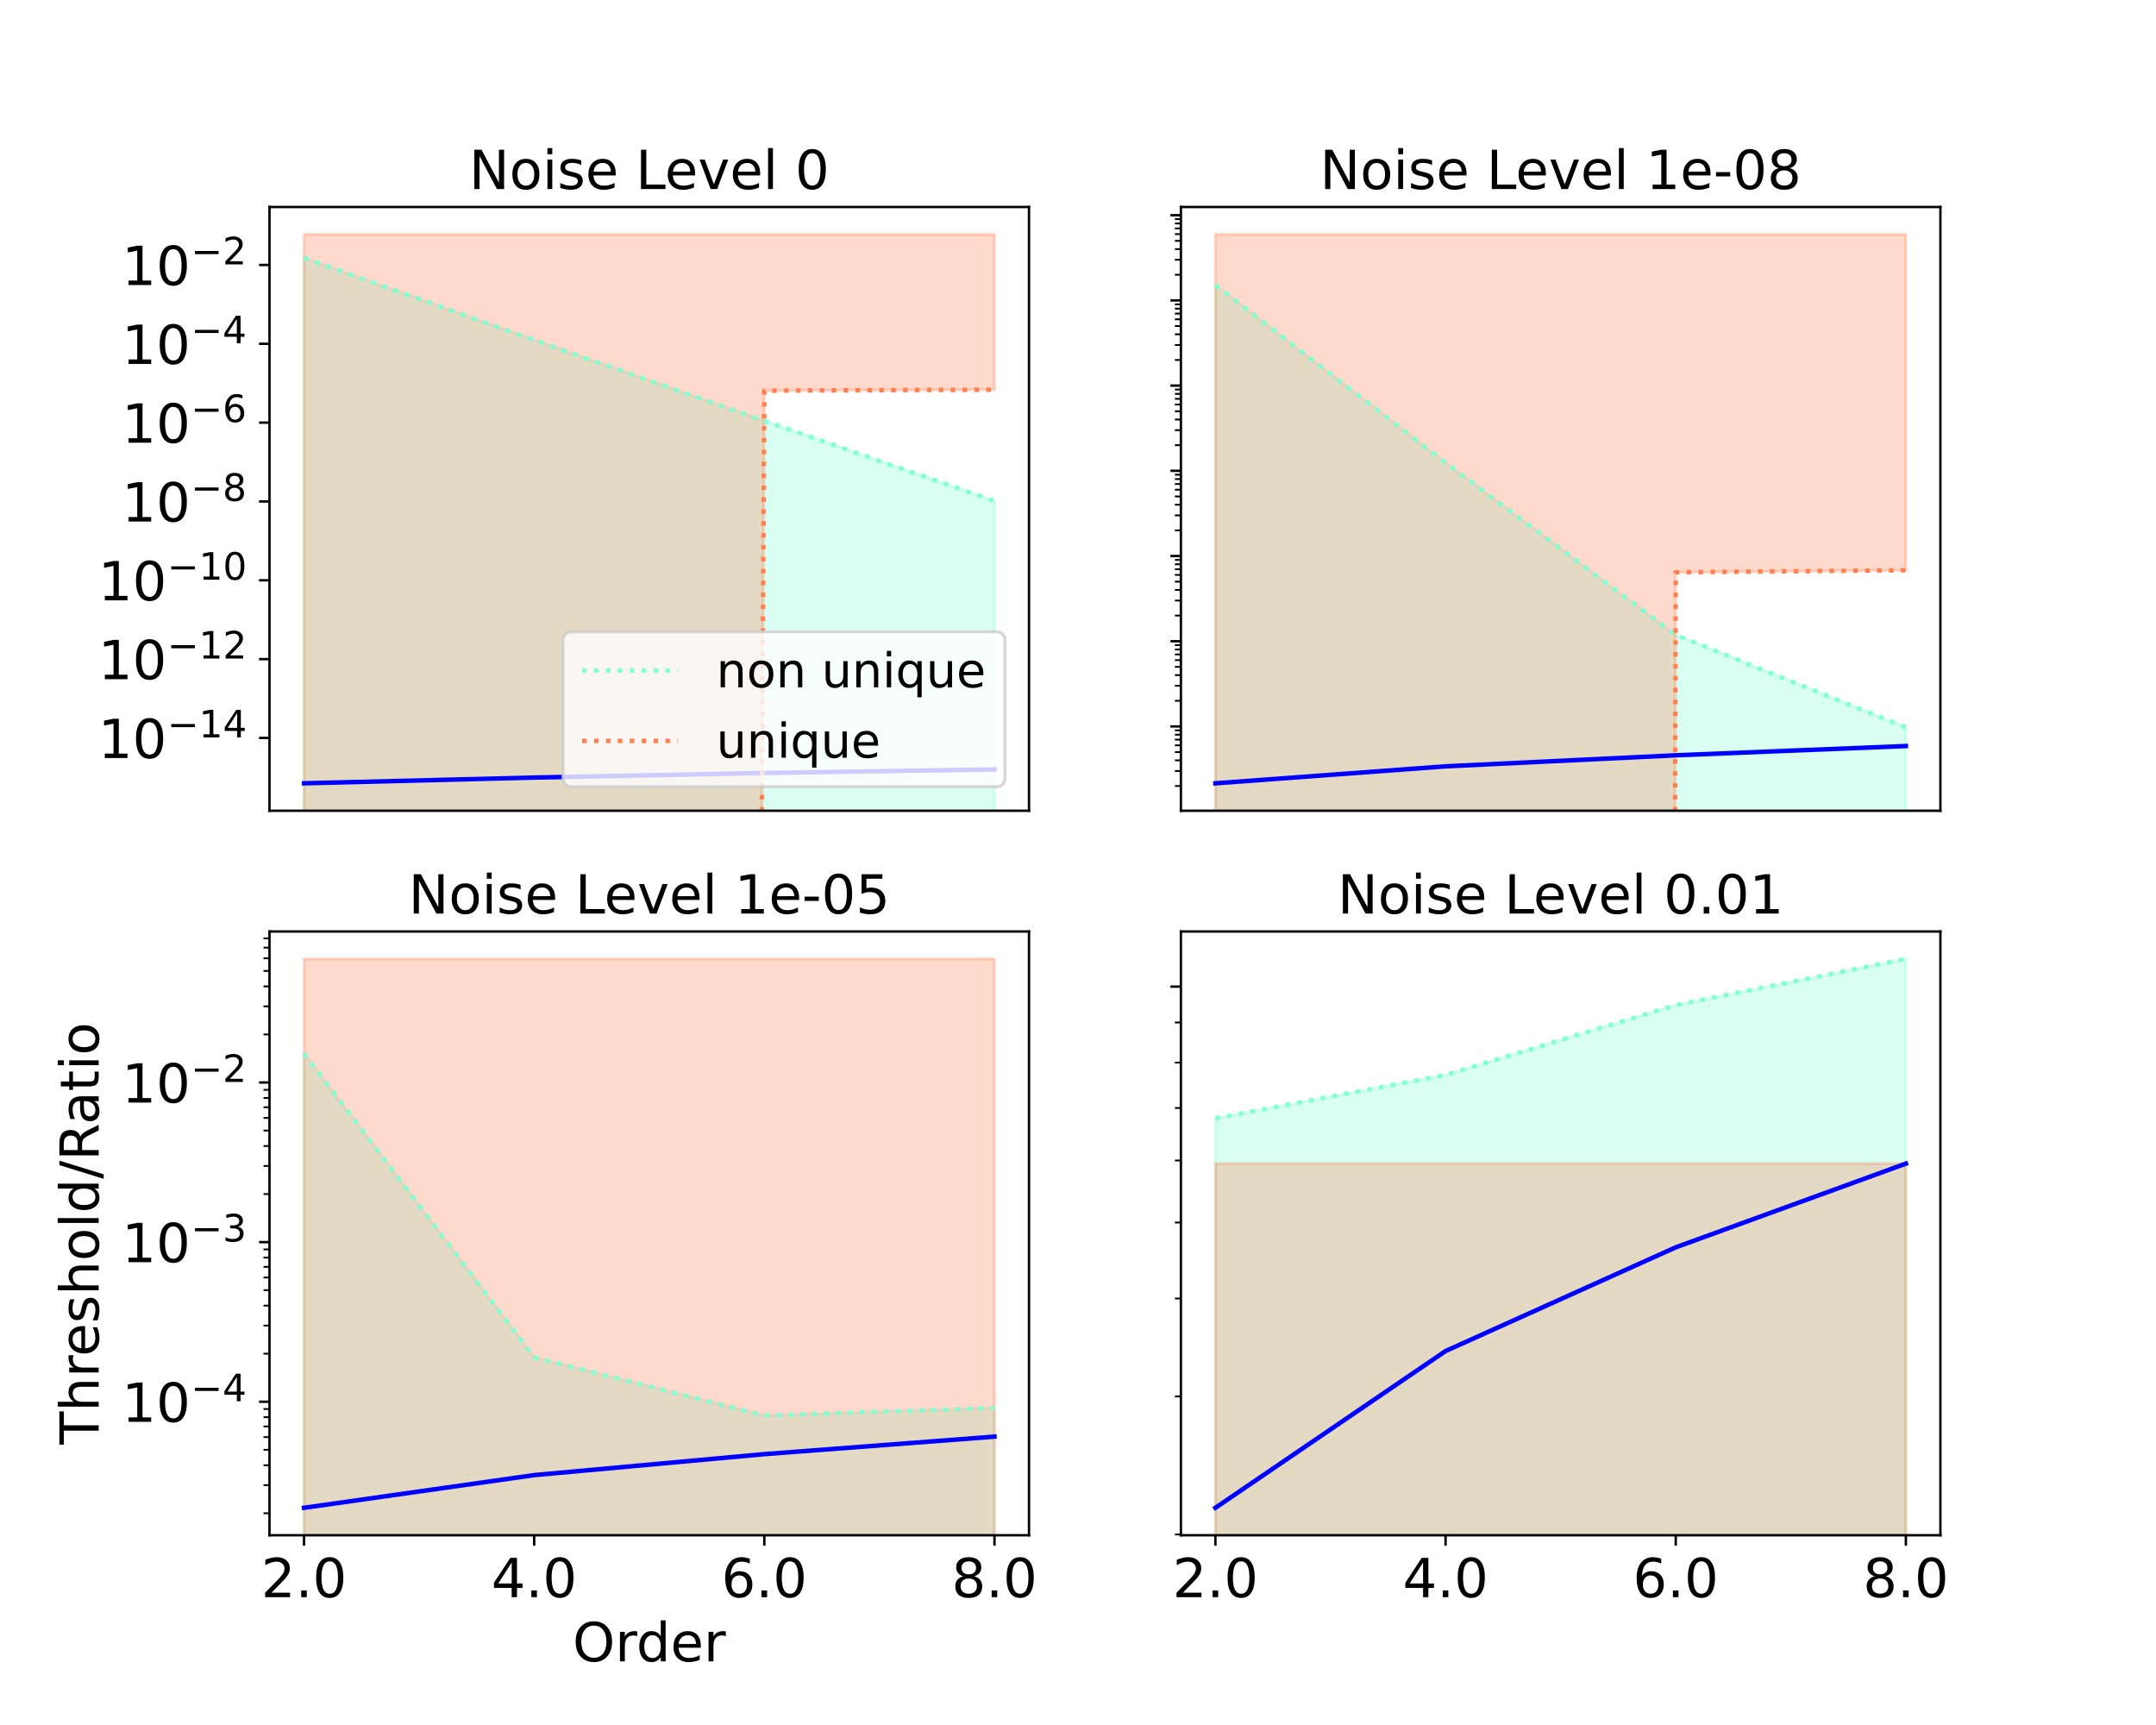 <?xml version="1.0" encoding="utf-8" standalone="no"?>
<!DOCTYPE svg PUBLIC "-//W3C//DTD SVG 1.1//EN"
  "http://www.w3.org/Graphics/SVG/1.1/DTD/svg11.dtd">
<!-- Created with matplotlib (https://matplotlib.org/) -->
<svg height="576pt" version="1.1" viewBox="0 0 720 576" width="720pt" xmlns="http://www.w3.org/2000/svg" xmlns:xlink="http://www.w3.org/1999/xlink">
 <defs>
  <style type="text/css">
*{stroke-linecap:butt;stroke-linejoin:round;}
  </style>
 </defs>
 <g id="figure_1">
  <g id="patch_1">
   <path d="M 0 576 
L 720 576 
L 720 0 
L 0 0 
z
" style="fill:#ffffff;"/>
  </g>
  <g id="axes_1">
   <g id="patch_2">
    <path d="M 90 270.72 
L 343.636 270.72 
L 343.636 69.12 
L 90 69.12 
z
" style="fill:#ffffff;"/>
   </g>
   <g id="PolyCollection_1">
    <path clip-path="url(#p606216583a)" d="M 101.529 86.094 
L 101.529 13223.343 
L 178.388 13223.343 
L 255.248 13223.343 
L 332.107 13223.343 
L 332.107 167.284 
L 332.107 167.284 
L 255.248 140.519 
L 178.388 113.546 
L 101.529 86.094 
z
" style="fill:#7fffd4;fill-opacity:0.3;stroke:#7fffd4;stroke-opacity:0.3;"/>
   </g>
   <g id="PolyCollection_2">
    <path clip-path="url(#p606216583a)" d="M 101.529 78.284 
L 101.529 13223.343 
L 178.388 13223.343 
L 255.248 130.451 
L 332.107 130.135 
L 332.107 78.284 
L 332.107 78.284 
L 255.248 78.284 
L 178.388 78.284 
L 101.529 78.284 
z
" style="fill:#ff7f50;fill-opacity:0.3;stroke:#ff7f50;stroke-opacity:0.3;"/>
   </g>
   <g id="matplotlib.axis_1"/>
   <g id="matplotlib.axis_2">
    <g id="ytick_1">
     <g id="line2d_1">
      <defs>
       <path d="M 0 0 
L -3.5 0 
" id="m54ada4f7e4" style="stroke:#000000;stroke-width:0.8;"/>
      </defs>
      <g>
       <use style="stroke:#000000;stroke-width:0.8;" x="90" xlink:href="#m54ada4f7e4" y="246.407"/>
      </g>
     </g>
     <g id="text_1">
      <!-- $\mathdefault{10^{-14}}$ -->
      <defs>
       <path d="M 12.406 8.297 
L 28.516 8.297 
L 28.516 63.922 
L 10.984 60.406 
L 10.984 69.391 
L 28.422 72.906 
L 38.281 72.906 
L 38.281 8.297 
L 54.391 8.297 
L 54.391 0 
L 12.406 0 
z
" id="DejaVuSans-49"/>
       <path d="M 31.781 66.406 
Q 24.172 66.406 20.328 58.906 
Q 16.5 51.422 16.5 36.375 
Q 16.5 21.391 20.328 13.891 
Q 24.172 6.391 31.781 6.391 
Q 39.453 6.391 43.281 13.891 
Q 47.125 21.391 47.125 36.375 
Q 47.125 51.422 43.281 58.906 
Q 39.453 66.406 31.781 66.406 
z
M 31.781 74.219 
Q 44.047 74.219 50.516 64.516 
Q 56.984 54.828 56.984 36.375 
Q 56.984 17.969 50.516 8.266 
Q 44.047 -1.422 31.781 -1.422 
Q 19.531 -1.422 13.062 8.266 
Q 6.594 17.969 6.594 36.375 
Q 6.594 54.828 13.062 64.516 
Q 19.531 74.219 31.781 74.219 
z
" id="DejaVuSans-48"/>
       <path d="M 10.594 35.5 
L 73.188 35.5 
L 73.188 27.203 
L 10.594 27.203 
z
" id="DejaVuSans-8722"/>
       <path d="M 37.797 64.312 
L 12.891 25.391 
L 37.797 25.391 
z
M 35.203 72.906 
L 47.609 72.906 
L 47.609 25.391 
L 58.016 25.391 
L 58.016 17.188 
L 47.609 17.188 
L 47.609 0 
L 37.797 0 
L 37.797 17.188 
L 4.891 17.188 
L 4.891 26.703 
z
" id="DejaVuSans-52"/>
      </defs>
      <g transform="translate(32.78 253.246)scale(0.18 -0.18)">
       <use transform="translate(0 0.684)" xlink:href="#DejaVuSans-49"/>
       <use transform="translate(63.623 0.684)" xlink:href="#DejaVuSans-48"/>
       <use transform="translate(128.203 38.966)scale(0.7)" xlink:href="#DejaVuSans-8722"/>
       <use transform="translate(186.855 38.966)scale(0.7)" xlink:href="#DejaVuSans-49"/>
       <use transform="translate(231.392 38.966)scale(0.7)" xlink:href="#DejaVuSans-52"/>
      </g>
     </g>
    </g>
    <g id="ytick_2">
     <g id="line2d_2">
      <g>
       <use style="stroke:#000000;stroke-width:0.8;" x="90" xlink:href="#m54ada4f7e4" y="220.085"/>
      </g>
     </g>
     <g id="text_2">
      <!-- $\mathdefault{10^{-12}}$ -->
      <defs>
       <path d="M 19.188 8.297 
L 53.609 8.297 
L 53.609 0 
L 7.328 0 
L 7.328 8.297 
Q 12.938 14.109 22.625 23.891 
Q 32.328 33.688 34.812 36.531 
Q 39.547 41.844 41.422 45.531 
Q 43.312 49.219 43.312 52.781 
Q 43.312 58.594 39.234 62.25 
Q 35.156 65.922 28.609 65.922 
Q 23.969 65.922 18.812 64.312 
Q 13.672 62.703 7.812 59.422 
L 7.812 69.391 
Q 13.766 71.781 18.938 73 
Q 24.125 74.219 28.422 74.219 
Q 39.75 74.219 46.484 68.547 
Q 53.219 62.891 53.219 53.422 
Q 53.219 48.922 51.531 44.891 
Q 49.859 40.875 45.406 35.406 
Q 44.188 33.984 37.641 27.219 
Q 31.109 20.453 19.188 8.297 
z
" id="DejaVuSans-50"/>
      </defs>
      <g transform="translate(32.78 226.923)scale(0.18 -0.18)">
       <use transform="translate(0 0.766)" xlink:href="#DejaVuSans-49"/>
       <use transform="translate(63.623 0.766)" xlink:href="#DejaVuSans-48"/>
       <use transform="translate(128.203 39.047)scale(0.7)" xlink:href="#DejaVuSans-8722"/>
       <use transform="translate(186.855 39.047)scale(0.7)" xlink:href="#DejaVuSans-49"/>
       <use transform="translate(231.392 39.047)scale(0.7)" xlink:href="#DejaVuSans-50"/>
      </g>
     </g>
    </g>
    <g id="ytick_3">
     <g id="line2d_3">
      <g>
       <use style="stroke:#000000;stroke-width:0.8;" x="90" xlink:href="#m54ada4f7e4" y="193.762"/>
      </g>
     </g>
     <g id="text_3">
      <!-- $\mathdefault{10^{-10}}$ -->
      <g transform="translate(32.78 200.601)scale(0.18 -0.18)">
       <use transform="translate(0 0.766)" xlink:href="#DejaVuSans-49"/>
       <use transform="translate(63.623 0.766)" xlink:href="#DejaVuSans-48"/>
       <use transform="translate(128.203 39.047)scale(0.7)" xlink:href="#DejaVuSans-8722"/>
       <use transform="translate(186.855 39.047)scale(0.7)" xlink:href="#DejaVuSans-49"/>
       <use transform="translate(231.392 39.047)scale(0.7)" xlink:href="#DejaVuSans-48"/>
      </g>
     </g>
    </g>
    <g id="ytick_4">
     <g id="line2d_4">
      <g>
       <use style="stroke:#000000;stroke-width:0.8;" x="90" xlink:href="#m54ada4f7e4" y="167.44"/>
      </g>
     </g>
     <g id="text_4">
      <!-- $\mathdefault{10^{-8}}$ -->
      <defs>
       <path d="M 31.781 34.625 
Q 24.75 34.625 20.719 30.859 
Q 16.703 27.094 16.703 20.516 
Q 16.703 13.922 20.719 10.156 
Q 24.75 6.391 31.781 6.391 
Q 38.812 6.391 42.859 10.172 
Q 46.922 13.969 46.922 20.516 
Q 46.922 27.094 42.891 30.859 
Q 38.875 34.625 31.781 34.625 
z
M 21.922 38.812 
Q 15.578 40.375 12.031 44.719 
Q 8.5 49.078 8.5 55.328 
Q 8.5 64.062 14.719 69.141 
Q 20.953 74.219 31.781 74.219 
Q 42.672 74.219 48.875 69.141 
Q 55.078 64.062 55.078 55.328 
Q 55.078 49.078 51.531 44.719 
Q 48 40.375 41.703 38.812 
Q 48.828 37.156 52.797 32.312 
Q 56.781 27.484 56.781 20.516 
Q 56.781 9.906 50.312 4.234 
Q 43.844 -1.422 31.781 -1.422 
Q 19.734 -1.422 13.25 4.234 
Q 6.781 9.906 6.781 20.516 
Q 6.781 27.484 10.781 32.312 
Q 14.797 37.156 21.922 38.812 
z
M 18.312 54.391 
Q 18.312 48.734 21.844 45.562 
Q 25.391 42.391 31.781 42.391 
Q 38.141 42.391 41.719 45.562 
Q 45.312 48.734 45.312 54.391 
Q 45.312 60.062 41.719 63.234 
Q 38.141 66.406 31.781 66.406 
Q 25.391 66.406 21.844 63.234 
Q 18.312 60.062 18.312 54.391 
z
" id="DejaVuSans-56"/>
      </defs>
      <g transform="translate(40.7 174.279)scale(0.18 -0.18)">
       <use transform="translate(0 0.766)" xlink:href="#DejaVuSans-49"/>
       <use transform="translate(63.623 0.766)" xlink:href="#DejaVuSans-48"/>
       <use transform="translate(128.203 39.047)scale(0.7)" xlink:href="#DejaVuSans-8722"/>
       <use transform="translate(186.855 39.047)scale(0.7)" xlink:href="#DejaVuSans-56"/>
      </g>
     </g>
    </g>
    <g id="ytick_5">
     <g id="line2d_5">
      <g>
       <use style="stroke:#000000;stroke-width:0.8;" x="90" xlink:href="#m54ada4f7e4" y="141.118"/>
      </g>
     </g>
     <g id="text_5">
      <!-- $\mathdefault{10^{-6}}$ -->
      <defs>
       <path d="M 33.016 40.375 
Q 26.375 40.375 22.484 35.828 
Q 18.609 31.297 18.609 23.391 
Q 18.609 15.531 22.484 10.953 
Q 26.375 6.391 33.016 6.391 
Q 39.656 6.391 43.531 10.953 
Q 47.406 15.531 47.406 23.391 
Q 47.406 31.297 43.531 35.828 
Q 39.656 40.375 33.016 40.375 
z
M 52.594 71.297 
L 52.594 62.312 
Q 48.875 64.062 45.094 64.984 
Q 41.312 65.922 37.594 65.922 
Q 27.828 65.922 22.672 59.328 
Q 17.531 52.734 16.797 39.406 
Q 19.672 43.656 24.016 45.922 
Q 28.375 48.188 33.594 48.188 
Q 44.578 48.188 50.953 41.516 
Q 57.328 34.859 57.328 23.391 
Q 57.328 12.156 50.688 5.359 
Q 44.047 -1.422 33.016 -1.422 
Q 20.359 -1.422 13.672 8.266 
Q 6.984 17.969 6.984 36.375 
Q 6.984 53.656 15.188 63.938 
Q 23.391 74.219 37.203 74.219 
Q 40.922 74.219 44.703 73.484 
Q 48.484 72.75 52.594 71.297 
z
" id="DejaVuSans-54"/>
      </defs>
      <g transform="translate(40.7 147.956)scale(0.18 -0.18)">
       <use transform="translate(0 0.766)" xlink:href="#DejaVuSans-49"/>
       <use transform="translate(63.623 0.766)" xlink:href="#DejaVuSans-48"/>
       <use transform="translate(128.203 39.047)scale(0.7)" xlink:href="#DejaVuSans-8722"/>
       <use transform="translate(186.855 39.047)scale(0.7)" xlink:href="#DejaVuSans-54"/>
      </g>
     </g>
    </g>
    <g id="ytick_6">
     <g id="line2d_6">
      <g>
       <use style="stroke:#000000;stroke-width:0.8;" x="90" xlink:href="#m54ada4f7e4" y="114.795"/>
      </g>
     </g>
     <g id="text_6">
      <!-- $\mathdefault{10^{-4}}$ -->
      <g transform="translate(40.7 121.634)scale(0.18 -0.18)">
       <use transform="translate(0 0.684)" xlink:href="#DejaVuSans-49"/>
       <use transform="translate(63.623 0.684)" xlink:href="#DejaVuSans-48"/>
       <use transform="translate(128.203 38.966)scale(0.7)" xlink:href="#DejaVuSans-8722"/>
       <use transform="translate(186.855 38.966)scale(0.7)" xlink:href="#DejaVuSans-52"/>
      </g>
     </g>
    </g>
    <g id="ytick_7">
     <g id="line2d_7">
      <g>
       <use style="stroke:#000000;stroke-width:0.8;" x="90" xlink:href="#m54ada4f7e4" y="88.473"/>
      </g>
     </g>
     <g id="text_7">
      <!-- $\mathdefault{10^{-2}}$ -->
      <g transform="translate(40.7 95.311)scale(0.18 -0.18)">
       <use transform="translate(0 0.766)" xlink:href="#DejaVuSans-49"/>
       <use transform="translate(63.623 0.766)" xlink:href="#DejaVuSans-48"/>
       <use transform="translate(128.203 39.047)scale(0.7)" xlink:href="#DejaVuSans-8722"/>
       <use transform="translate(186.855 39.047)scale(0.7)" xlink:href="#DejaVuSans-50"/>
      </g>
     </g>
    </g>
   </g>
   <g id="line2d_8">
    <path clip-path="url(#p606216583a)" d="M 101.529 261.556 
L 178.388 259.636 
L 255.248 258.104 
L 332.107 256.92 
" style="fill:none;stroke:#0000ff;stroke-linecap:square;stroke-width:1.5;"/>
   </g>
   <g id="line2d_9">
    <path clip-path="url(#p606216583a)" d="M 101.529 86.094 
L 178.388 113.546 
L 255.248 140.519 
L 332.107 167.284 
" style="fill:none;stroke:#7fffd4;stroke-dasharray:1.5,2.475;stroke-dashoffset:0;stroke-width:1.5;"/>
   </g>
   <g id="line2d_10">
    <path clip-path="url(#p606216583a)" d="M 252.627 577 
L 255.248 130.451 
L 332.107 130.135 
" style="fill:none;stroke:#ff7f50;stroke-dasharray:1.5,2.475;stroke-dashoffset:0;stroke-width:1.5;"/>
   </g>
   <g id="patch_3">
    <path d="M 90 270.72 
L 90 69.12 
" style="fill:none;stroke:#000000;stroke-linecap:square;stroke-linejoin:miter;stroke-width:0.8;"/>
   </g>
   <g id="patch_4">
    <path d="M 343.636 270.72 
L 343.636 69.12 
" style="fill:none;stroke:#000000;stroke-linecap:square;stroke-linejoin:miter;stroke-width:0.8;"/>
   </g>
   <g id="patch_5">
    <path d="M 90 270.72 
L 343.636 270.72 
" style="fill:none;stroke:#000000;stroke-linecap:square;stroke-linejoin:miter;stroke-width:0.8;"/>
   </g>
   <g id="patch_6">
    <path d="M 90 69.12 
L 343.636 69.12 
" style="fill:none;stroke:#000000;stroke-linecap:square;stroke-linejoin:miter;stroke-width:0.8;"/>
   </g>
   <g id="text_8">
    <!-- Noise Level 0 -->
    <defs>
     <path d="M 9.812 72.906 
L 23.094 72.906 
L 55.422 11.922 
L 55.422 72.906 
L 64.984 72.906 
L 64.984 0 
L 51.703 0 
L 19.391 60.984 
L 19.391 0 
L 9.812 0 
z
" id="DejaVuSans-78"/>
     <path d="M 30.609 48.391 
Q 23.391 48.391 19.188 42.75 
Q 14.984 37.109 14.984 27.297 
Q 14.984 17.484 19.156 11.844 
Q 23.344 6.203 30.609 6.203 
Q 37.797 6.203 41.984 11.859 
Q 46.188 17.531 46.188 27.297 
Q 46.188 37.016 41.984 42.703 
Q 37.797 48.391 30.609 48.391 
z
M 30.609 56 
Q 42.328 56 49.016 48.375 
Q 55.719 40.766 55.719 27.297 
Q 55.719 13.875 49.016 6.219 
Q 42.328 -1.422 30.609 -1.422 
Q 18.844 -1.422 12.172 6.219 
Q 5.516 13.875 5.516 27.297 
Q 5.516 40.766 12.172 48.375 
Q 18.844 56 30.609 56 
z
" id="DejaVuSans-111"/>
     <path d="M 9.422 54.688 
L 18.406 54.688 
L 18.406 0 
L 9.422 0 
z
M 9.422 75.984 
L 18.406 75.984 
L 18.406 64.594 
L 9.422 64.594 
z
" id="DejaVuSans-105"/>
     <path d="M 44.281 53.078 
L 44.281 44.578 
Q 40.484 46.531 36.375 47.5 
Q 32.281 48.484 27.875 48.484 
Q 21.188 48.484 17.844 46.438 
Q 14.5 44.391 14.5 40.281 
Q 14.5 37.156 16.891 35.375 
Q 19.281 33.594 26.516 31.984 
L 29.594 31.297 
Q 39.156 29.25 43.188 25.516 
Q 47.219 21.781 47.219 15.094 
Q 47.219 7.469 41.188 3.016 
Q 35.156 -1.422 24.609 -1.422 
Q 20.219 -1.422 15.453 -0.562 
Q 10.688 0.297 5.422 2 
L 5.422 11.281 
Q 10.406 8.688 15.234 7.391 
Q 20.062 6.109 24.812 6.109 
Q 31.156 6.109 34.562 8.281 
Q 37.984 10.453 37.984 14.406 
Q 37.984 18.062 35.516 20.016 
Q 33.062 21.969 24.703 23.781 
L 21.578 24.516 
Q 13.234 26.266 9.516 29.906 
Q 5.812 33.547 5.812 39.891 
Q 5.812 47.609 11.281 51.797 
Q 16.75 56 26.812 56 
Q 31.781 56 36.172 55.266 
Q 40.578 54.547 44.281 53.078 
z
" id="DejaVuSans-115"/>
     <path d="M 56.203 29.594 
L 56.203 25.203 
L 14.891 25.203 
Q 15.484 15.922 20.484 11.062 
Q 25.484 6.203 34.422 6.203 
Q 39.594 6.203 44.453 7.469 
Q 49.312 8.734 54.109 11.281 
L 54.109 2.781 
Q 49.266 0.734 44.188 -0.344 
Q 39.109 -1.422 33.891 -1.422 
Q 20.797 -1.422 13.156 6.188 
Q 5.516 13.812 5.516 26.812 
Q 5.516 40.234 12.766 48.109 
Q 20.016 56 32.328 56 
Q 43.359 56 49.781 48.891 
Q 56.203 41.797 56.203 29.594 
z
M 47.219 32.234 
Q 47.125 39.594 43.094 43.984 
Q 39.062 48.391 32.422 48.391 
Q 24.906 48.391 20.391 44.141 
Q 15.875 39.891 15.188 32.172 
z
" id="DejaVuSans-101"/>
     <path id="DejaVuSans-32"/>
     <path d="M 9.812 72.906 
L 19.672 72.906 
L 19.672 8.297 
L 55.172 8.297 
L 55.172 0 
L 9.812 0 
z
" id="DejaVuSans-76"/>
     <path d="M 2.984 54.688 
L 12.5 54.688 
L 29.594 8.797 
L 46.688 54.688 
L 56.203 54.688 
L 35.688 0 
L 23.484 0 
z
" id="DejaVuSans-118"/>
     <path d="M 9.422 75.984 
L 18.406 75.984 
L 18.406 0 
L 9.422 0 
z
" id="DejaVuSans-108"/>
    </defs>
    <g transform="translate(156.645 63.12)scale(0.18 -0.18)">
     <use xlink:href="#DejaVuSans-78"/>
     <use x="74.805" xlink:href="#DejaVuSans-111"/>
     <use x="135.986" xlink:href="#DejaVuSans-105"/>
     <use x="163.77" xlink:href="#DejaVuSans-115"/>
     <use x="215.869" xlink:href="#DejaVuSans-101"/>
     <use x="277.393" xlink:href="#DejaVuSans-32"/>
     <use x="309.18" xlink:href="#DejaVuSans-76"/>
     <use x="363.143" xlink:href="#DejaVuSans-101"/>
     <use x="424.666" xlink:href="#DejaVuSans-118"/>
     <use x="483.846" xlink:href="#DejaVuSans-101"/>
     <use x="545.369" xlink:href="#DejaVuSans-108"/>
     <use x="573.152" xlink:href="#DejaVuSans-32"/>
     <use x="604.939" xlink:href="#DejaVuSans-48"/>
    </g>
   </g>
   <g id="legend_1">
    <g id="patch_7">
     <path d="M 191.214 262.72 
L 332.436 262.72 
Q 335.636 262.72 335.636 259.52 
L 335.636 214.15 
Q 335.636 210.95 332.436 210.95 
L 191.214 210.95 
Q 188.014 210.95 188.014 214.15 
L 188.014 259.52 
Q 188.014 262.72 191.214 262.72 
z
" style="fill:#ffffff;opacity:0.8;stroke:#cccccc;stroke-linejoin:miter;"/>
    </g>
    <g id="line2d_11">
     <path d="M 194.414 223.907 
L 226.414 223.907 
" style="fill:none;stroke:#7fffd4;stroke-dasharray:1.5,2.475;stroke-dashoffset:0;stroke-width:1.5;"/>
    </g>
    <g id="line2d_12"/>
    <g id="text_9">
     <!-- non unique -->
     <defs>
      <path d="M 54.891 33.016 
L 54.891 0 
L 45.906 0 
L 45.906 32.719 
Q 45.906 40.484 42.875 44.328 
Q 39.844 48.188 33.797 48.188 
Q 26.516 48.188 22.312 43.547 
Q 18.109 38.922 18.109 30.906 
L 18.109 0 
L 9.078 0 
L 9.078 54.688 
L 18.109 54.688 
L 18.109 46.188 
Q 21.344 51.125 25.703 53.562 
Q 30.078 56 35.797 56 
Q 45.219 56 50.047 50.172 
Q 54.891 44.344 54.891 33.016 
z
" id="DejaVuSans-110"/>
      <path d="M 8.5 21.578 
L 8.5 54.688 
L 17.484 54.688 
L 17.484 21.922 
Q 17.484 14.156 20.5 10.266 
Q 23.531 6.391 29.594 6.391 
Q 36.859 6.391 41.078 11.031 
Q 45.312 15.672 45.312 23.688 
L 45.312 54.688 
L 54.297 54.688 
L 54.297 0 
L 45.312 0 
L 45.312 8.406 
Q 42.047 3.422 37.719 1 
Q 33.406 -1.422 27.688 -1.422 
Q 18.266 -1.422 13.375 4.438 
Q 8.5 10.297 8.5 21.578 
z
M 31.109 56 
z
" id="DejaVuSans-117"/>
      <path d="M 14.797 27.297 
Q 14.797 17.391 18.875 11.75 
Q 22.953 6.109 30.078 6.109 
Q 37.203 6.109 41.297 11.75 
Q 45.406 17.391 45.406 27.297 
Q 45.406 37.203 41.297 42.844 
Q 37.203 48.484 30.078 48.484 
Q 22.953 48.484 18.875 42.844 
Q 14.797 37.203 14.797 27.297 
z
M 45.406 8.203 
Q 42.578 3.328 38.25 0.953 
Q 33.938 -1.422 27.875 -1.422 
Q 17.969 -1.422 11.734 6.484 
Q 5.516 14.406 5.516 27.297 
Q 5.516 40.188 11.734 48.094 
Q 17.969 56 27.875 56 
Q 33.938 56 38.25 53.625 
Q 42.578 51.266 45.406 46.391 
L 45.406 54.688 
L 54.391 54.688 
L 54.391 -20.797 
L 45.406 -20.797 
z
" id="DejaVuSans-113"/>
     </defs>
     <g transform="translate(239.214 229.507)scale(0.16 -0.16)">
      <use xlink:href="#DejaVuSans-110"/>
      <use x="63.379" xlink:href="#DejaVuSans-111"/>
      <use x="124.561" xlink:href="#DejaVuSans-110"/>
      <use x="187.939" xlink:href="#DejaVuSans-32"/>
      <use x="219.727" xlink:href="#DejaVuSans-117"/>
      <use x="283.105" xlink:href="#DejaVuSans-110"/>
      <use x="346.484" xlink:href="#DejaVuSans-105"/>
      <use x="374.268" xlink:href="#DejaVuSans-113"/>
      <use x="437.744" xlink:href="#DejaVuSans-117"/>
      <use x="501.123" xlink:href="#DejaVuSans-101"/>
     </g>
    </g>
    <g id="line2d_13">
     <path d="M 194.414 247.393 
L 226.414 247.393 
" style="fill:none;stroke:#ff7f50;stroke-dasharray:1.5,2.475;stroke-dashoffset:0;stroke-width:1.5;"/>
    </g>
    <g id="line2d_14"/>
    <g id="text_10">
     <!-- unique -->
     <g transform="translate(239.214 252.993)scale(0.16 -0.16)">
      <use xlink:href="#DejaVuSans-117"/>
      <use x="63.379" xlink:href="#DejaVuSans-110"/>
      <use x="126.758" xlink:href="#DejaVuSans-105"/>
      <use x="154.541" xlink:href="#DejaVuSans-113"/>
      <use x="218.018" xlink:href="#DejaVuSans-117"/>
      <use x="281.396" xlink:href="#DejaVuSans-101"/>
     </g>
    </g>
   </g>
  </g>
  <g id="axes_2">
   <g id="patch_8">
    <path d="M 394.364 270.72 
L 648 270.72 
L 648 69.12 
L 394.364 69.12 
z
" style="fill:#ffffff;"/>
   </g>
   <g id="PolyCollection_3">
    <path clip-path="url(#pb20a0123be)" d="M 405.893 95.168 
L 405.893 28494.135 
L 482.752 28494.135 
L 559.612 28494.135 
L 636.471 28494.135 
L 636.471 242.873 
L 636.471 242.873 
L 559.612 212.006 
L 482.752 154.505 
L 405.893 95.168 
z
" style="fill:#7fffd4;fill-opacity:0.3;stroke:#7fffd4;stroke-opacity:0.3;"/>
   </g>
   <g id="PolyCollection_4">
    <path clip-path="url(#pb20a0123be)" d="M 405.893 78.284 
L 405.893 28494.135 
L 482.752 28494.135 
L 559.612 191.102 
L 636.471 190.425 
L 636.471 78.284 
L 636.471 78.284 
L 559.612 78.284 
L 482.752 78.284 
L 405.893 78.284 
z
" style="fill:#ff7f50;fill-opacity:0.3;stroke:#ff7f50;stroke-opacity:0.3;"/>
   </g>
   <g id="matplotlib.axis_3"/>
   <g id="matplotlib.axis_4">
    <g id="ytick_8">
     <g id="line2d_15">
      <g>
       <use style="stroke:#000000;stroke-width:0.8;" x="394.364" xlink:href="#m54ada4f7e4" y="242.564"/>
      </g>
     </g>
    </g>
    <g id="ytick_9">
     <g id="line2d_16">
      <g>
       <use style="stroke:#000000;stroke-width:0.8;" x="394.364" xlink:href="#m54ada4f7e4" y="214.113"/>
      </g>
     </g>
    </g>
    <g id="ytick_10">
     <g id="line2d_17">
      <g>
       <use style="stroke:#000000;stroke-width:0.8;" x="394.364" xlink:href="#m54ada4f7e4" y="185.662"/>
      </g>
     </g>
    </g>
    <g id="ytick_11">
     <g id="line2d_18">
      <g>
       <use style="stroke:#000000;stroke-width:0.8;" x="394.364" xlink:href="#m54ada4f7e4" y="157.211"/>
      </g>
     </g>
    </g>
    <g id="ytick_12">
     <g id="line2d_19">
      <g>
       <use style="stroke:#000000;stroke-width:0.8;" x="394.364" xlink:href="#m54ada4f7e4" y="128.761"/>
      </g>
     </g>
    </g>
    <g id="ytick_13">
     <g id="line2d_20">
      <g>
       <use style="stroke:#000000;stroke-width:0.8;" x="394.364" xlink:href="#m54ada4f7e4" y="100.31"/>
      </g>
     </g>
    </g>
    <g id="ytick_14">
     <g id="line2d_21">
      <g>
       <use style="stroke:#000000;stroke-width:0.8;" x="394.364" xlink:href="#m54ada4f7e4" y="71.859"/>
      </g>
     </g>
    </g>
    <g id="ytick_15">
     <g id="line2d_22">
      <defs>
       <path d="M 0 0 
L -2 0 
" id="m72e71b5848" style="stroke:#000000;stroke-width:0.6;"/>
      </defs>
      <g>
       <use style="stroke:#000000;stroke-width:0.6;" x="394.364" xlink:href="#m72e71b5848" y="262.45"/>
      </g>
     </g>
    </g>
    <g id="ytick_16">
     <g id="line2d_23">
      <g>
       <use style="stroke:#000000;stroke-width:0.6;" x="394.364" xlink:href="#m72e71b5848" y="257.44"/>
      </g>
     </g>
    </g>
    <g id="ytick_17">
     <g id="line2d_24">
      <g>
       <use style="stroke:#000000;stroke-width:0.6;" x="394.364" xlink:href="#m72e71b5848" y="253.885"/>
      </g>
     </g>
    </g>
    <g id="ytick_18">
     <g id="line2d_25">
      <g>
       <use style="stroke:#000000;stroke-width:0.6;" x="394.364" xlink:href="#m72e71b5848" y="251.128"/>
      </g>
     </g>
    </g>
    <g id="ytick_19">
     <g id="line2d_26">
      <g>
       <use style="stroke:#000000;stroke-width:0.6;" x="394.364" xlink:href="#m72e71b5848" y="248.875"/>
      </g>
     </g>
    </g>
    <g id="ytick_20">
     <g id="line2d_27">
      <g>
       <use style="stroke:#000000;stroke-width:0.6;" x="394.364" xlink:href="#m72e71b5848" y="246.971"/>
      </g>
     </g>
    </g>
    <g id="ytick_21">
     <g id="line2d_28">
      <g>
       <use style="stroke:#000000;stroke-width:0.6;" x="394.364" xlink:href="#m72e71b5848" y="245.321"/>
      </g>
     </g>
    </g>
    <g id="ytick_22">
     <g id="line2d_29">
      <g>
       <use style="stroke:#000000;stroke-width:0.6;" x="394.364" xlink:href="#m72e71b5848" y="243.865"/>
      </g>
     </g>
    </g>
    <g id="ytick_23">
     <g id="line2d_30">
      <g>
       <use style="stroke:#000000;stroke-width:0.6;" x="394.364" xlink:href="#m72e71b5848" y="233.999"/>
      </g>
     </g>
    </g>
    <g id="ytick_24">
     <g id="line2d_31">
      <g>
       <use style="stroke:#000000;stroke-width:0.6;" x="394.364" xlink:href="#m72e71b5848" y="228.989"/>
      </g>
     </g>
    </g>
    <g id="ytick_25">
     <g id="line2d_32">
      <g>
       <use style="stroke:#000000;stroke-width:0.6;" x="394.364" xlink:href="#m72e71b5848" y="225.434"/>
      </g>
     </g>
    </g>
    <g id="ytick_26">
     <g id="line2d_33">
      <g>
       <use style="stroke:#000000;stroke-width:0.6;" x="394.364" xlink:href="#m72e71b5848" y="222.677"/>
      </g>
     </g>
    </g>
    <g id="ytick_27">
     <g id="line2d_34">
      <g>
       <use style="stroke:#000000;stroke-width:0.6;" x="394.364" xlink:href="#m72e71b5848" y="220.425"/>
      </g>
     </g>
    </g>
    <g id="ytick_28">
     <g id="line2d_35">
      <g>
       <use style="stroke:#000000;stroke-width:0.6;" x="394.364" xlink:href="#m72e71b5848" y="218.52"/>
      </g>
     </g>
    </g>
    <g id="ytick_29">
     <g id="line2d_36">
      <g>
       <use style="stroke:#000000;stroke-width:0.6;" x="394.364" xlink:href="#m72e71b5848" y="216.87"/>
      </g>
     </g>
    </g>
    <g id="ytick_30">
     <g id="line2d_37">
      <g>
       <use style="stroke:#000000;stroke-width:0.6;" x="394.364" xlink:href="#m72e71b5848" y="215.415"/>
      </g>
     </g>
    </g>
    <g id="ytick_31">
     <g id="line2d_38">
      <g>
       <use style="stroke:#000000;stroke-width:0.6;" x="394.364" xlink:href="#m72e71b5848" y="205.548"/>
      </g>
     </g>
    </g>
    <g id="ytick_32">
     <g id="line2d_39">
      <g>
       <use style="stroke:#000000;stroke-width:0.6;" x="394.364" xlink:href="#m72e71b5848" y="200.538"/>
      </g>
     </g>
    </g>
    <g id="ytick_33">
     <g id="line2d_40">
      <g>
       <use style="stroke:#000000;stroke-width:0.6;" x="394.364" xlink:href="#m72e71b5848" y="196.984"/>
      </g>
     </g>
    </g>
    <g id="ytick_34">
     <g id="line2d_41">
      <g>
       <use style="stroke:#000000;stroke-width:0.6;" x="394.364" xlink:href="#m72e71b5848" y="194.227"/>
      </g>
     </g>
    </g>
    <g id="ytick_35">
     <g id="line2d_42">
      <g>
       <use style="stroke:#000000;stroke-width:0.6;" x="394.364" xlink:href="#m72e71b5848" y="191.974"/>
      </g>
     </g>
    </g>
    <g id="ytick_36">
     <g id="line2d_43">
      <g>
       <use style="stroke:#000000;stroke-width:0.6;" x="394.364" xlink:href="#m72e71b5848" y="190.069"/>
      </g>
     </g>
    </g>
    <g id="ytick_37">
     <g id="line2d_44">
      <g>
       <use style="stroke:#000000;stroke-width:0.6;" x="394.364" xlink:href="#m72e71b5848" y="188.419"/>
      </g>
     </g>
    </g>
    <g id="ytick_38">
     <g id="line2d_45">
      <g>
       <use style="stroke:#000000;stroke-width:0.6;" x="394.364" xlink:href="#m72e71b5848" y="186.964"/>
      </g>
     </g>
    </g>
    <g id="ytick_39">
     <g id="line2d_46">
      <g>
       <use style="stroke:#000000;stroke-width:0.6;" x="394.364" xlink:href="#m72e71b5848" y="177.098"/>
      </g>
     </g>
    </g>
    <g id="ytick_40">
     <g id="line2d_47">
      <g>
       <use style="stroke:#000000;stroke-width:0.6;" x="394.364" xlink:href="#m72e71b5848" y="172.088"/>
      </g>
     </g>
    </g>
    <g id="ytick_41">
     <g id="line2d_48">
      <g>
       <use style="stroke:#000000;stroke-width:0.6;" x="394.364" xlink:href="#m72e71b5848" y="168.533"/>
      </g>
     </g>
    </g>
    <g id="ytick_42">
     <g id="line2d_49">
      <g>
       <use style="stroke:#000000;stroke-width:0.6;" x="394.364" xlink:href="#m72e71b5848" y="165.776"/>
      </g>
     </g>
    </g>
    <g id="ytick_43">
     <g id="line2d_50">
      <g>
       <use style="stroke:#000000;stroke-width:0.6;" x="394.364" xlink:href="#m72e71b5848" y="163.523"/>
      </g>
     </g>
    </g>
    <g id="ytick_44">
     <g id="line2d_51">
      <g>
       <use style="stroke:#000000;stroke-width:0.6;" x="394.364" xlink:href="#m72e71b5848" y="161.618"/>
      </g>
     </g>
    </g>
    <g id="ytick_45">
     <g id="line2d_52">
      <g>
       <use style="stroke:#000000;stroke-width:0.6;" x="394.364" xlink:href="#m72e71b5848" y="159.968"/>
      </g>
     </g>
    </g>
    <g id="ytick_46">
     <g id="line2d_53">
      <g>
       <use style="stroke:#000000;stroke-width:0.6;" x="394.364" xlink:href="#m72e71b5848" y="158.513"/>
      </g>
     </g>
    </g>
    <g id="ytick_47">
     <g id="line2d_54">
      <g>
       <use style="stroke:#000000;stroke-width:0.6;" x="394.364" xlink:href="#m72e71b5848" y="148.647"/>
      </g>
     </g>
    </g>
    <g id="ytick_48">
     <g id="line2d_55">
      <g>
       <use style="stroke:#000000;stroke-width:0.6;" x="394.364" xlink:href="#m72e71b5848" y="143.637"/>
      </g>
     </g>
    </g>
    <g id="ytick_49">
     <g id="line2d_56">
      <g>
       <use style="stroke:#000000;stroke-width:0.6;" x="394.364" xlink:href="#m72e71b5848" y="140.082"/>
      </g>
     </g>
    </g>
    <g id="ytick_50">
     <g id="line2d_57">
      <g>
       <use style="stroke:#000000;stroke-width:0.6;" x="394.364" xlink:href="#m72e71b5848" y="137.325"/>
      </g>
     </g>
    </g>
    <g id="ytick_51">
     <g id="line2d_58">
      <g>
       <use style="stroke:#000000;stroke-width:0.6;" x="394.364" xlink:href="#m72e71b5848" y="135.072"/>
      </g>
     </g>
    </g>
    <g id="ytick_52">
     <g id="line2d_59">
      <g>
       <use style="stroke:#000000;stroke-width:0.6;" x="394.364" xlink:href="#m72e71b5848" y="133.168"/>
      </g>
     </g>
    </g>
    <g id="ytick_53">
     <g id="line2d_60">
      <g>
       <use style="stroke:#000000;stroke-width:0.6;" x="394.364" xlink:href="#m72e71b5848" y="131.518"/>
      </g>
     </g>
    </g>
    <g id="ytick_54">
     <g id="line2d_61">
      <g>
       <use style="stroke:#000000;stroke-width:0.6;" x="394.364" xlink:href="#m72e71b5848" y="130.062"/>
      </g>
     </g>
    </g>
    <g id="ytick_55">
     <g id="line2d_62">
      <g>
       <use style="stroke:#000000;stroke-width:0.6;" x="394.364" xlink:href="#m72e71b5848" y="120.196"/>
      </g>
     </g>
    </g>
    <g id="ytick_56">
     <g id="line2d_63">
      <g>
       <use style="stroke:#000000;stroke-width:0.6;" x="394.364" xlink:href="#m72e71b5848" y="115.186"/>
      </g>
     </g>
    </g>
    <g id="ytick_57">
     <g id="line2d_64">
      <g>
       <use style="stroke:#000000;stroke-width:0.6;" x="394.364" xlink:href="#m72e71b5848" y="111.632"/>
      </g>
     </g>
    </g>
    <g id="ytick_58">
     <g id="line2d_65">
      <g>
       <use style="stroke:#000000;stroke-width:0.6;" x="394.364" xlink:href="#m72e71b5848" y="108.874"/>
      </g>
     </g>
    </g>
    <g id="ytick_59">
     <g id="line2d_66">
      <g>
       <use style="stroke:#000000;stroke-width:0.6;" x="394.364" xlink:href="#m72e71b5848" y="106.622"/>
      </g>
     </g>
    </g>
    <g id="ytick_60">
     <g id="line2d_67">
      <g>
       <use style="stroke:#000000;stroke-width:0.6;" x="394.364" xlink:href="#m72e71b5848" y="104.717"/>
      </g>
     </g>
    </g>
    <g id="ytick_61">
     <g id="line2d_68">
      <g>
       <use style="stroke:#000000;stroke-width:0.6;" x="394.364" xlink:href="#m72e71b5848" y="103.067"/>
      </g>
     </g>
    </g>
    <g id="ytick_62">
     <g id="line2d_69">
      <g>
       <use style="stroke:#000000;stroke-width:0.6;" x="394.364" xlink:href="#m72e71b5848" y="101.612"/>
      </g>
     </g>
    </g>
    <g id="ytick_63">
     <g id="line2d_70">
      <g>
       <use style="stroke:#000000;stroke-width:0.6;" x="394.364" xlink:href="#m72e71b5848" y="91.745"/>
      </g>
     </g>
    </g>
    <g id="ytick_64">
     <g id="line2d_71">
      <g>
       <use style="stroke:#000000;stroke-width:0.6;" x="394.364" xlink:href="#m72e71b5848" y="86.735"/>
      </g>
     </g>
    </g>
    <g id="ytick_65">
     <g id="line2d_72">
      <g>
       <use style="stroke:#000000;stroke-width:0.6;" x="394.364" xlink:href="#m72e71b5848" y="83.181"/>
      </g>
     </g>
    </g>
    <g id="ytick_66">
     <g id="line2d_73">
      <g>
       <use style="stroke:#000000;stroke-width:0.6;" x="394.364" xlink:href="#m72e71b5848" y="80.424"/>
      </g>
     </g>
    </g>
    <g id="ytick_67">
     <g id="line2d_74">
      <g>
       <use style="stroke:#000000;stroke-width:0.6;" x="394.364" xlink:href="#m72e71b5848" y="78.171"/>
      </g>
     </g>
    </g>
    <g id="ytick_68">
     <g id="line2d_75">
      <g>
       <use style="stroke:#000000;stroke-width:0.6;" x="394.364" xlink:href="#m72e71b5848" y="76.266"/>
      </g>
     </g>
    </g>
    <g id="ytick_69">
     <g id="line2d_76">
      <g>
       <use style="stroke:#000000;stroke-width:0.6;" x="394.364" xlink:href="#m72e71b5848" y="74.616"/>
      </g>
     </g>
    </g>
    <g id="ytick_70">
     <g id="line2d_77">
      <g>
       <use style="stroke:#000000;stroke-width:0.6;" x="394.364" xlink:href="#m72e71b5848" y="73.161"/>
      </g>
     </g>
    </g>
   </g>
   <g id="line2d_78">
    <path clip-path="url(#pb20a0123be)" d="M 405.893 261.556 
L 482.752 255.885 
L 559.612 252.201 
L 636.471 249.111 
" style="fill:none;stroke:#0000ff;stroke-linecap:square;stroke-width:1.5;"/>
   </g>
   <g id="line2d_79">
    <path clip-path="url(#pb20a0123be)" d="M 405.893 95.168 
L 482.752 154.505 
L 559.612 212.006 
L 636.471 242.873 
" style="fill:none;stroke:#7fffd4;stroke-dasharray:1.5,2.475;stroke-dashoffset:0;stroke-width:1.5;"/>
   </g>
   <g id="line2d_80">
    <path clip-path="url(#pb20a0123be)" d="M 558.564 577 
L 559.612 191.102 
L 636.471 190.425 
" style="fill:none;stroke:#ff7f50;stroke-dasharray:1.5,2.475;stroke-dashoffset:0;stroke-width:1.5;"/>
   </g>
   <g id="patch_9">
    <path d="M 394.364 270.72 
L 394.364 69.12 
" style="fill:none;stroke:#000000;stroke-linecap:square;stroke-linejoin:miter;stroke-width:0.8;"/>
   </g>
   <g id="patch_10">
    <path d="M 648 270.72 
L 648 69.12 
" style="fill:none;stroke:#000000;stroke-linecap:square;stroke-linejoin:miter;stroke-width:0.8;"/>
   </g>
   <g id="patch_11">
    <path d="M 394.364 270.72 
L 648 270.72 
" style="fill:none;stroke:#000000;stroke-linecap:square;stroke-linejoin:miter;stroke-width:0.8;"/>
   </g>
   <g id="patch_12">
    <path d="M 394.364 69.12 
L 648 69.12 
" style="fill:none;stroke:#000000;stroke-linecap:square;stroke-linejoin:miter;stroke-width:0.8;"/>
   </g>
   <g id="text_11">
    <!-- Noise Level 1e-08 -->
    <defs>
     <path d="M 4.891 31.391 
L 31.203 31.391 
L 31.203 23.391 
L 4.891 23.391 
z
" id="DejaVuSans-45"/>
    </defs>
    <g transform="translate(440.771 63.12)scale(0.18 -0.18)">
     <use xlink:href="#DejaVuSans-78"/>
     <use x="74.805" xlink:href="#DejaVuSans-111"/>
     <use x="135.986" xlink:href="#DejaVuSans-105"/>
     <use x="163.77" xlink:href="#DejaVuSans-115"/>
     <use x="215.869" xlink:href="#DejaVuSans-101"/>
     <use x="277.393" xlink:href="#DejaVuSans-32"/>
     <use x="309.18" xlink:href="#DejaVuSans-76"/>
     <use x="363.143" xlink:href="#DejaVuSans-101"/>
     <use x="424.666" xlink:href="#DejaVuSans-118"/>
     <use x="483.846" xlink:href="#DejaVuSans-101"/>
     <use x="545.369" xlink:href="#DejaVuSans-108"/>
     <use x="573.152" xlink:href="#DejaVuSans-32"/>
     <use x="604.939" xlink:href="#DejaVuSans-49"/>
     <use x="668.562" xlink:href="#DejaVuSans-101"/>
     <use x="730.086" xlink:href="#DejaVuSans-45"/>
     <use x="766.17" xlink:href="#DejaVuSans-48"/>
     <use x="829.793" xlink:href="#DejaVuSans-56"/>
    </g>
   </g>
  </g>
  <g id="axes_3">
   <g id="patch_13">
    <path d="M 90 512.64 
L 343.636 512.64 
L 343.636 311.04 
L 90 311.04 
z
" style="fill:#ffffff;"/>
   </g>
   <g id="PolyCollection_5">
    <path clip-path="url(#p6af5e8f6df)" d="M 101.529 351.763 
L 101.529 53548.997 
L 178.388 53548.997 
L 255.248 53548.997 
L 332.107 53548.997 
L 332.107 470.122 
L 332.107 470.122 
L 255.248 472.657 
L 178.388 453.21 
L 101.529 351.763 
z
" style="fill:#7fffd4;fill-opacity:0.3;stroke:#7fffd4;stroke-opacity:0.3;"/>
   </g>
   <g id="PolyCollection_6">
    <path clip-path="url(#p6af5e8f6df)" d="M 101.529 320.204 
L 101.529 53548.997 
L 178.388 53548.997 
L 255.248 53548.997 
L 332.107 53548.997 
L 332.107 320.204 
L 332.107 320.204 
L 255.248 320.204 
L 178.388 320.204 
L 101.529 320.204 
z
" style="fill:#ff7f50;fill-opacity:0.3;stroke:#ff7f50;stroke-opacity:0.3;"/>
   </g>
   <g id="matplotlib.axis_5">
    <g id="xtick_1">
     <g id="line2d_81">
      <defs>
       <path d="M 0 0 
L 0 3.5 
" id="m0335edca97" style="stroke:#000000;stroke-width:0.8;"/>
      </defs>
      <g>
       <use style="stroke:#000000;stroke-width:0.8;" x="101.529" xlink:href="#m0335edca97" y="512.64"/>
      </g>
     </g>
     <g id="text_12">
      <!-- 2.0 -->
      <defs>
       <path d="M 10.688 12.406 
L 21 12.406 
L 21 0 
L 10.688 0 
z
" id="DejaVuSans-46"/>
      </defs>
      <g transform="translate(87.216 533.317)scale(0.18 -0.18)">
       <use xlink:href="#DejaVuSans-50"/>
       <use x="63.623" xlink:href="#DejaVuSans-46"/>
       <use x="95.41" xlink:href="#DejaVuSans-48"/>
      </g>
     </g>
    </g>
    <g id="xtick_2">
     <g id="line2d_82">
      <g>
       <use style="stroke:#000000;stroke-width:0.8;" x="178.388" xlink:href="#m0335edca97" y="512.64"/>
      </g>
     </g>
     <g id="text_13">
      <!-- 4.0 -->
      <g transform="translate(164.076 533.317)scale(0.18 -0.18)">
       <use xlink:href="#DejaVuSans-52"/>
       <use x="63.623" xlink:href="#DejaVuSans-46"/>
       <use x="95.41" xlink:href="#DejaVuSans-48"/>
      </g>
     </g>
    </g>
    <g id="xtick_3">
     <g id="line2d_83">
      <g>
       <use style="stroke:#000000;stroke-width:0.8;" x="255.248" xlink:href="#m0335edca97" y="512.64"/>
      </g>
     </g>
     <g id="text_14">
      <!-- 6.0 -->
      <g transform="translate(240.935 533.317)scale(0.18 -0.18)">
       <use xlink:href="#DejaVuSans-54"/>
       <use x="63.623" xlink:href="#DejaVuSans-46"/>
       <use x="95.41" xlink:href="#DejaVuSans-48"/>
      </g>
     </g>
    </g>
    <g id="xtick_4">
     <g id="line2d_84">
      <g>
       <use style="stroke:#000000;stroke-width:0.8;" x="332.107" xlink:href="#m0335edca97" y="512.64"/>
      </g>
     </g>
     <g id="text_15">
      <!-- 8.0 -->
      <g transform="translate(317.795 533.317)scale(0.18 -0.18)">
       <use xlink:href="#DejaVuSans-56"/>
       <use x="63.623" xlink:href="#DejaVuSans-46"/>
       <use x="95.41" xlink:href="#DejaVuSans-48"/>
      </g>
     </g>
    </g>
    <g id="text_16">
     <!-- Order -->
     <defs>
      <path d="M 39.406 66.219 
Q 28.656 66.219 22.328 58.203 
Q 16.016 50.203 16.016 36.375 
Q 16.016 22.609 22.328 14.594 
Q 28.656 6.594 39.406 6.594 
Q 50.141 6.594 56.422 14.594 
Q 62.703 22.609 62.703 36.375 
Q 62.703 50.203 56.422 58.203 
Q 50.141 66.219 39.406 66.219 
z
M 39.406 74.219 
Q 54.734 74.219 63.906 63.938 
Q 73.094 53.656 73.094 36.375 
Q 73.094 19.141 63.906 8.859 
Q 54.734 -1.422 39.406 -1.422 
Q 24.031 -1.422 14.812 8.828 
Q 5.609 19.094 5.609 36.375 
Q 5.609 53.656 14.812 63.938 
Q 24.031 74.219 39.406 74.219 
z
" id="DejaVuSans-79"/>
      <path d="M 41.109 46.297 
Q 39.594 47.172 37.812 47.578 
Q 36.031 48 33.891 48 
Q 26.266 48 22.188 43.047 
Q 18.109 38.094 18.109 28.812 
L 18.109 0 
L 9.078 0 
L 9.078 54.688 
L 18.109 54.688 
L 18.109 46.188 
Q 20.953 51.172 25.484 53.578 
Q 30.031 56 36.531 56 
Q 37.453 56 38.578 55.875 
Q 39.703 55.766 41.062 55.516 
z
" id="DejaVuSans-114"/>
      <path d="M 45.406 46.391 
L 45.406 75.984 
L 54.391 75.984 
L 54.391 0 
L 45.406 0 
L 45.406 8.203 
Q 42.578 3.328 38.25 0.953 
Q 33.938 -1.422 27.875 -1.422 
Q 17.969 -1.422 11.734 6.484 
Q 5.516 14.406 5.516 27.297 
Q 5.516 40.188 11.734 48.094 
Q 17.969 56 27.875 56 
Q 33.938 56 38.25 53.625 
Q 42.578 51.266 45.406 46.391 
z
M 14.797 27.297 
Q 14.797 17.391 18.875 11.75 
Q 22.953 6.109 30.078 6.109 
Q 37.203 6.109 41.297 11.75 
Q 45.406 17.391 45.406 27.297 
Q 45.406 37.203 41.297 42.844 
Q 37.203 48.484 30.078 48.484 
Q 22.953 48.484 18.875 42.844 
Q 14.797 37.203 14.797 27.297 
z
" id="DejaVuSans-100"/>
     </defs>
     <g transform="translate(191.24 554.738)scale(0.18 -0.18)">
      <use xlink:href="#DejaVuSans-79"/>
      <use x="78.711" xlink:href="#DejaVuSans-114"/>
      <use x="118.074" xlink:href="#DejaVuSans-100"/>
      <use x="181.551" xlink:href="#DejaVuSans-101"/>
      <use x="243.074" xlink:href="#DejaVuSans-114"/>
     </g>
    </g>
   </g>
   <g id="matplotlib.axis_6">
    <g id="ytick_71">
     <g id="line2d_85">
      <g>
       <use style="stroke:#000000;stroke-width:0.8;" x="90" xlink:href="#m54ada4f7e4" y="468.052"/>
      </g>
     </g>
     <g id="text_17">
      <!-- $\mathdefault{10^{-4}}$ -->
      <g transform="translate(40.7 474.89)scale(0.18 -0.18)">
       <use transform="translate(0 0.684)" xlink:href="#DejaVuSans-49"/>
       <use transform="translate(63.623 0.684)" xlink:href="#DejaVuSans-48"/>
       <use transform="translate(128.203 38.966)scale(0.7)" xlink:href="#DejaVuSans-8722"/>
       <use transform="translate(186.855 38.966)scale(0.7)" xlink:href="#DejaVuSans-52"/>
      </g>
     </g>
    </g>
    <g id="ytick_72">
     <g id="line2d_86">
      <g>
       <use style="stroke:#000000;stroke-width:0.8;" x="90" xlink:href="#m54ada4f7e4" y="414.757"/>
      </g>
     </g>
     <g id="text_18">
      <!-- $\mathdefault{10^{-3}}$ -->
      <defs>
       <path d="M 40.578 39.312 
Q 47.656 37.797 51.625 33 
Q 55.609 28.219 55.609 21.188 
Q 55.609 10.406 48.188 4.484 
Q 40.766 -1.422 27.094 -1.422 
Q 22.516 -1.422 17.656 -0.516 
Q 12.797 0.391 7.625 2.203 
L 7.625 11.719 
Q 11.719 9.328 16.594 8.109 
Q 21.484 6.891 26.812 6.891 
Q 36.078 6.891 40.938 10.547 
Q 45.797 14.203 45.797 21.188 
Q 45.797 27.641 41.281 31.266 
Q 36.766 34.906 28.719 34.906 
L 20.219 34.906 
L 20.219 43.016 
L 29.109 43.016 
Q 36.375 43.016 40.234 45.922 
Q 44.094 48.828 44.094 54.297 
Q 44.094 59.906 40.109 62.906 
Q 36.141 65.922 28.719 65.922 
Q 24.656 65.922 20.016 65.031 
Q 15.375 64.156 9.812 62.312 
L 9.812 71.094 
Q 15.438 72.656 20.344 73.438 
Q 25.25 74.219 29.594 74.219 
Q 40.828 74.219 47.359 69.109 
Q 53.906 64.016 53.906 55.328 
Q 53.906 49.266 50.438 45.094 
Q 46.969 40.922 40.578 39.312 
z
" id="DejaVuSans-51"/>
      </defs>
      <g transform="translate(40.7 421.596)scale(0.18 -0.18)">
       <use transform="translate(0 0.766)" xlink:href="#DejaVuSans-49"/>
       <use transform="translate(63.623 0.766)" xlink:href="#DejaVuSans-48"/>
       <use transform="translate(128.203 39.047)scale(0.7)" xlink:href="#DejaVuSans-8722"/>
       <use transform="translate(186.855 39.047)scale(0.7)" xlink:href="#DejaVuSans-51"/>
      </g>
     </g>
    </g>
    <g id="ytick_73">
     <g id="line2d_87">
      <g>
       <use style="stroke:#000000;stroke-width:0.8;" x="90" xlink:href="#m54ada4f7e4" y="361.463"/>
      </g>
     </g>
     <g id="text_19">
      <!-- $\mathdefault{10^{-2}}$ -->
      <g transform="translate(40.7 368.302)scale(0.18 -0.18)">
       <use transform="translate(0 0.766)" xlink:href="#DejaVuSans-49"/>
       <use transform="translate(63.623 0.766)" xlink:href="#DejaVuSans-48"/>
       <use transform="translate(128.203 39.047)scale(0.7)" xlink:href="#DejaVuSans-8722"/>
       <use transform="translate(186.855 39.047)scale(0.7)" xlink:href="#DejaVuSans-50"/>
      </g>
     </g>
    </g>
    <g id="ytick_74">
     <g id="line2d_88">
      <g>
       <use style="stroke:#000000;stroke-width:0.6;" x="90" xlink:href="#m72e71b5848" y="505.303"/>
      </g>
     </g>
    </g>
    <g id="ytick_75">
     <g id="line2d_89">
      <g>
       <use style="stroke:#000000;stroke-width:0.6;" x="90" xlink:href="#m72e71b5848" y="495.918"/>
      </g>
     </g>
    </g>
    <g id="ytick_76">
     <g id="line2d_90">
      <g>
       <use style="stroke:#000000;stroke-width:0.6;" x="90" xlink:href="#m72e71b5848" y="489.259"/>
      </g>
     </g>
    </g>
    <g id="ytick_77">
     <g id="line2d_91">
      <g>
       <use style="stroke:#000000;stroke-width:0.6;" x="90" xlink:href="#m72e71b5848" y="484.095"/>
      </g>
     </g>
    </g>
    <g id="ytick_78">
     <g id="line2d_92">
      <g>
       <use style="stroke:#000000;stroke-width:0.6;" x="90" xlink:href="#m72e71b5848" y="479.875"/>
      </g>
     </g>
    </g>
    <g id="ytick_79">
     <g id="line2d_93">
      <g>
       <use style="stroke:#000000;stroke-width:0.6;" x="90" xlink:href="#m72e71b5848" y="476.307"/>
      </g>
     </g>
    </g>
    <g id="ytick_80">
     <g id="line2d_94">
      <g>
       <use style="stroke:#000000;stroke-width:0.6;" x="90" xlink:href="#m72e71b5848" y="473.216"/>
      </g>
     </g>
    </g>
    <g id="ytick_81">
     <g id="line2d_95">
      <g>
       <use style="stroke:#000000;stroke-width:0.6;" x="90" xlink:href="#m72e71b5848" y="470.49"/>
      </g>
     </g>
    </g>
    <g id="ytick_82">
     <g id="line2d_96">
      <g>
       <use style="stroke:#000000;stroke-width:0.6;" x="90" xlink:href="#m72e71b5848" y="452.008"/>
      </g>
     </g>
    </g>
    <g id="ytick_83">
     <g id="line2d_97">
      <g>
       <use style="stroke:#000000;stroke-width:0.6;" x="90" xlink:href="#m72e71b5848" y="442.624"/>
      </g>
     </g>
    </g>
    <g id="ytick_84">
     <g id="line2d_98">
      <g>
       <use style="stroke:#000000;stroke-width:0.6;" x="90" xlink:href="#m72e71b5848" y="435.965"/>
      </g>
     </g>
    </g>
    <g id="ytick_85">
     <g id="line2d_99">
      <g>
       <use style="stroke:#000000;stroke-width:0.6;" x="90" xlink:href="#m72e71b5848" y="430.801"/>
      </g>
     </g>
    </g>
    <g id="ytick_86">
     <g id="line2d_100">
      <g>
       <use style="stroke:#000000;stroke-width:0.6;" x="90" xlink:href="#m72e71b5848" y="426.581"/>
      </g>
     </g>
    </g>
    <g id="ytick_87">
     <g id="line2d_101">
      <g>
       <use style="stroke:#000000;stroke-width:0.6;" x="90" xlink:href="#m72e71b5848" y="423.013"/>
      </g>
     </g>
    </g>
    <g id="ytick_88">
     <g id="line2d_102">
      <g>
       <use style="stroke:#000000;stroke-width:0.6;" x="90" xlink:href="#m72e71b5848" y="419.922"/>
      </g>
     </g>
    </g>
    <g id="ytick_89">
     <g id="line2d_103">
      <g>
       <use style="stroke:#000000;stroke-width:0.6;" x="90" xlink:href="#m72e71b5848" y="417.196"/>
      </g>
     </g>
    </g>
    <g id="ytick_90">
     <g id="line2d_104">
      <g>
       <use style="stroke:#000000;stroke-width:0.6;" x="90" xlink:href="#m72e71b5848" y="398.714"/>
      </g>
     </g>
    </g>
    <g id="ytick_91">
     <g id="line2d_105">
      <g>
       <use style="stroke:#000000;stroke-width:0.6;" x="90" xlink:href="#m72e71b5848" y="389.33"/>
      </g>
     </g>
    </g>
    <g id="ytick_92">
     <g id="line2d_106">
      <g>
       <use style="stroke:#000000;stroke-width:0.6;" x="90" xlink:href="#m72e71b5848" y="382.671"/>
      </g>
     </g>
    </g>
    <g id="ytick_93">
     <g id="line2d_107">
      <g>
       <use style="stroke:#000000;stroke-width:0.6;" x="90" xlink:href="#m72e71b5848" y="377.507"/>
      </g>
     </g>
    </g>
    <g id="ytick_94">
     <g id="line2d_108">
      <g>
       <use style="stroke:#000000;stroke-width:0.6;" x="90" xlink:href="#m72e71b5848" y="373.287"/>
      </g>
     </g>
    </g>
    <g id="ytick_95">
     <g id="line2d_109">
      <g>
       <use style="stroke:#000000;stroke-width:0.6;" x="90" xlink:href="#m72e71b5848" y="369.719"/>
      </g>
     </g>
    </g>
    <g id="ytick_96">
     <g id="line2d_110">
      <g>
       <use style="stroke:#000000;stroke-width:0.6;" x="90" xlink:href="#m72e71b5848" y="366.628"/>
      </g>
     </g>
    </g>
    <g id="ytick_97">
     <g id="line2d_111">
      <g>
       <use style="stroke:#000000;stroke-width:0.6;" x="90" xlink:href="#m72e71b5848" y="363.902"/>
      </g>
     </g>
    </g>
    <g id="ytick_98">
     <g id="line2d_112">
      <g>
       <use style="stroke:#000000;stroke-width:0.6;" x="90" xlink:href="#m72e71b5848" y="345.42"/>
      </g>
     </g>
    </g>
    <g id="ytick_99">
     <g id="line2d_113">
      <g>
       <use style="stroke:#000000;stroke-width:0.6;" x="90" xlink:href="#m72e71b5848" y="336.036"/>
      </g>
     </g>
    </g>
    <g id="ytick_100">
     <g id="line2d_114">
      <g>
       <use style="stroke:#000000;stroke-width:0.6;" x="90" xlink:href="#m72e71b5848" y="329.377"/>
      </g>
     </g>
    </g>
    <g id="ytick_101">
     <g id="line2d_115">
      <g>
       <use style="stroke:#000000;stroke-width:0.6;" x="90" xlink:href="#m72e71b5848" y="324.212"/>
      </g>
     </g>
    </g>
    <g id="ytick_102">
     <g id="line2d_116">
      <g>
       <use style="stroke:#000000;stroke-width:0.6;" x="90" xlink:href="#m72e71b5848" y="319.992"/>
      </g>
     </g>
    </g>
    <g id="ytick_103">
     <g id="line2d_117">
      <g>
       <use style="stroke:#000000;stroke-width:0.6;" x="90" xlink:href="#m72e71b5848" y="316.425"/>
      </g>
     </g>
    </g>
    <g id="ytick_104">
     <g id="line2d_118">
      <g>
       <use style="stroke:#000000;stroke-width:0.6;" x="90" xlink:href="#m72e71b5848" y="313.334"/>
      </g>
     </g>
    </g>
    <g id="text_20">
     <!-- Threshold/Ratio -->
     <defs>
      <path d="M -0.297 72.906 
L 61.375 72.906 
L 61.375 64.594 
L 35.5 64.594 
L 35.5 0 
L 25.594 0 
L 25.594 64.594 
L -0.297 64.594 
z
" id="DejaVuSans-84"/>
      <path d="M 54.891 33.016 
L 54.891 0 
L 45.906 0 
L 45.906 32.719 
Q 45.906 40.484 42.875 44.328 
Q 39.844 48.188 33.797 48.188 
Q 26.516 48.188 22.312 43.547 
Q 18.109 38.922 18.109 30.906 
L 18.109 0 
L 9.078 0 
L 9.078 75.984 
L 18.109 75.984 
L 18.109 46.188 
Q 21.344 51.125 25.703 53.562 
Q 30.078 56 35.797 56 
Q 45.219 56 50.047 50.172 
Q 54.891 44.344 54.891 33.016 
z
" id="DejaVuSans-104"/>
      <path d="M 25.391 72.906 
L 33.688 72.906 
L 8.297 -9.281 
L 0 -9.281 
z
" id="DejaVuSans-47"/>
      <path d="M 44.391 34.188 
Q 47.562 33.109 50.562 29.594 
Q 53.562 26.078 56.594 19.922 
L 66.609 0 
L 56 0 
L 46.688 18.703 
Q 43.062 26.031 39.672 28.422 
Q 36.281 30.812 30.422 30.812 
L 19.672 30.812 
L 19.672 0 
L 9.812 0 
L 9.812 72.906 
L 32.078 72.906 
Q 44.578 72.906 50.734 67.672 
Q 56.891 62.453 56.891 51.906 
Q 56.891 45.016 53.688 40.469 
Q 50.484 35.938 44.391 34.188 
z
M 19.672 64.797 
L 19.672 38.922 
L 32.078 38.922 
Q 39.203 38.922 42.844 42.219 
Q 46.484 45.516 46.484 51.906 
Q 46.484 58.297 42.844 61.547 
Q 39.203 64.797 32.078 64.797 
z
" id="DejaVuSans-82"/>
      <path d="M 34.281 27.484 
Q 23.391 27.484 19.188 25 
Q 14.984 22.516 14.984 16.5 
Q 14.984 11.719 18.141 8.906 
Q 21.297 6.109 26.703 6.109 
Q 34.188 6.109 38.703 11.406 
Q 43.219 16.703 43.219 25.484 
L 43.219 27.484 
z
M 52.203 31.203 
L 52.203 0 
L 43.219 0 
L 43.219 8.297 
Q 40.141 3.328 35.547 0.953 
Q 30.953 -1.422 24.312 -1.422 
Q 15.922 -1.422 10.953 3.297 
Q 6 8.016 6 15.922 
Q 6 25.141 12.172 29.828 
Q 18.359 34.516 30.609 34.516 
L 43.219 34.516 
L 43.219 35.406 
Q 43.219 41.609 39.141 45 
Q 35.062 48.391 27.688 48.391 
Q 23 48.391 18.547 47.266 
Q 14.109 46.141 10.016 43.891 
L 10.016 52.203 
Q 14.938 54.109 19.578 55.047 
Q 24.219 56 28.609 56 
Q 40.484 56 46.344 49.844 
Q 52.203 43.703 52.203 31.203 
z
" id="DejaVuSans-97"/>
      <path d="M 18.312 70.219 
L 18.312 54.688 
L 36.812 54.688 
L 36.812 47.703 
L 18.312 47.703 
L 18.312 18.016 
Q 18.312 11.328 20.141 9.422 
Q 21.969 7.516 27.594 7.516 
L 36.812 7.516 
L 36.812 0 
L 27.594 0 
Q 17.188 0 13.234 3.875 
Q 9.281 7.766 9.281 18.016 
L 9.281 47.703 
L 2.688 47.703 
L 2.688 54.688 
L 9.281 54.688 
L 9.281 70.219 
z
" id="DejaVuSans-116"/>
     </defs>
     <g transform="translate(32.957 482.323)rotate(-90)scale(0.18 -0.18)">
      <use xlink:href="#DejaVuSans-84"/>
      <use x="61.084" xlink:href="#DejaVuSans-104"/>
      <use x="124.463" xlink:href="#DejaVuSans-114"/>
      <use x="163.326" xlink:href="#DejaVuSans-101"/>
      <use x="224.85" xlink:href="#DejaVuSans-115"/>
      <use x="276.949" xlink:href="#DejaVuSans-104"/>
      <use x="340.328" xlink:href="#DejaVuSans-111"/>
      <use x="401.51" xlink:href="#DejaVuSans-108"/>
      <use x="429.293" xlink:href="#DejaVuSans-100"/>
      <use x="492.77" xlink:href="#DejaVuSans-47"/>
      <use x="526.461" xlink:href="#DejaVuSans-82"/>
      <use x="593.693" xlink:href="#DejaVuSans-97"/>
      <use x="654.973" xlink:href="#DejaVuSans-116"/>
      <use x="694.182" xlink:href="#DejaVuSans-105"/>
      <use x="721.965" xlink:href="#DejaVuSans-111"/>
     </g>
    </g>
   </g>
   <g id="line2d_119">
    <path clip-path="url(#p6af5e8f6df)" d="M 101.529 503.476 
L 178.388 492.558 
L 255.248 485.554 
L 332.107 479.71 
" style="fill:none;stroke:#0000ff;stroke-linecap:square;stroke-width:1.5;"/>
   </g>
   <g id="line2d_120">
    <path clip-path="url(#p6af5e8f6df)" d="M 101.529 351.763 
L 178.388 453.21 
L 255.248 472.657 
L 332.107 470.122 
" style="fill:none;stroke:#7fffd4;stroke-dasharray:1.5,2.475;stroke-dashoffset:0;stroke-width:1.5;"/>
   </g>
   <g id="line2d_121">
    <path clip-path="url(#p6af5e8f6df)" style="fill:none;stroke:#ff7f50;stroke-dasharray:1.5,2.475;stroke-dashoffset:0;stroke-width:1.5;"/>
   </g>
   <g id="patch_14">
    <path d="M 90 512.64 
L 90 311.04 
" style="fill:none;stroke:#000000;stroke-linecap:square;stroke-linejoin:miter;stroke-width:0.8;"/>
   </g>
   <g id="patch_15">
    <path d="M 343.636 512.64 
L 343.636 311.04 
" style="fill:none;stroke:#000000;stroke-linecap:square;stroke-linejoin:miter;stroke-width:0.8;"/>
   </g>
   <g id="patch_16">
    <path d="M 90 512.64 
L 343.636 512.64 
" style="fill:none;stroke:#000000;stroke-linecap:square;stroke-linejoin:miter;stroke-width:0.8;"/>
   </g>
   <g id="patch_17">
    <path d="M 90 311.04 
L 343.636 311.04 
" style="fill:none;stroke:#000000;stroke-linecap:square;stroke-linejoin:miter;stroke-width:0.8;"/>
   </g>
   <g id="text_21">
    <!-- Noise Level 1e-05 -->
    <defs>
     <path d="M 10.797 72.906 
L 49.516 72.906 
L 49.516 64.594 
L 19.828 64.594 
L 19.828 46.734 
Q 21.969 47.469 24.109 47.828 
Q 26.266 48.188 28.422 48.188 
Q 40.625 48.188 47.75 41.5 
Q 54.891 34.812 54.891 23.391 
Q 54.891 11.625 47.562 5.094 
Q 40.234 -1.422 26.906 -1.422 
Q 22.312 -1.422 17.547 -0.641 
Q 12.797 0.141 7.719 1.703 
L 7.719 11.625 
Q 12.109 9.234 16.797 8.062 
Q 21.484 6.891 26.703 6.891 
Q 35.156 6.891 40.078 11.328 
Q 45.016 15.766 45.016 23.391 
Q 45.016 31 40.078 35.438 
Q 35.156 39.891 26.703 39.891 
Q 22.75 39.891 18.812 39.016 
Q 14.891 38.141 10.797 36.281 
z
" id="DejaVuSans-53"/>
    </defs>
    <g transform="translate(136.407 305.04)scale(0.18 -0.18)">
     <use xlink:href="#DejaVuSans-78"/>
     <use x="74.805" xlink:href="#DejaVuSans-111"/>
     <use x="135.986" xlink:href="#DejaVuSans-105"/>
     <use x="163.77" xlink:href="#DejaVuSans-115"/>
     <use x="215.869" xlink:href="#DejaVuSans-101"/>
     <use x="277.393" xlink:href="#DejaVuSans-32"/>
     <use x="309.18" xlink:href="#DejaVuSans-76"/>
     <use x="363.143" xlink:href="#DejaVuSans-101"/>
     <use x="424.666" xlink:href="#DejaVuSans-118"/>
     <use x="483.846" xlink:href="#DejaVuSans-101"/>
     <use x="545.369" xlink:href="#DejaVuSans-108"/>
     <use x="573.152" xlink:href="#DejaVuSans-32"/>
     <use x="604.939" xlink:href="#DejaVuSans-49"/>
     <use x="668.562" xlink:href="#DejaVuSans-101"/>
     <use x="730.086" xlink:href="#DejaVuSans-45"/>
     <use x="766.17" xlink:href="#DejaVuSans-48"/>
     <use x="829.793" xlink:href="#DejaVuSans-53"/>
    </g>
   </g>
  </g>
  <g id="axes_4">
   <g id="patch_18">
    <path d="M 394.364 512.64 
L 648 512.64 
L 648 311.04 
L 394.364 311.04 
z
" style="fill:#ffffff;"/>
   </g>
   <g id="PolyCollection_7">
    <path clip-path="url(#pc251be87ad)" d="M 405.893 373.439 
L 405.893 261794.222 
L 482.752 261794.222 
L 559.612 261794.222 
L 636.471 261794.222 
L 636.471 320.204 
L 636.471 320.204 
L 559.612 335.631 
L 482.752 358.965 
L 405.893 373.439 
z
" style="fill:#7fffd4;fill-opacity:0.3;stroke:#7fffd4;stroke-opacity:0.3;"/>
   </g>
   <g id="PolyCollection_8">
    <path clip-path="url(#pc251be87ad)" d="M 405.893 388.538 
L 405.893 261794.222 
L 482.752 261794.222 
L 559.612 261794.222 
L 636.471 261794.222 
L 636.471 388.538 
L 636.471 388.538 
L 559.612 388.538 
L 482.752 388.538 
L 405.893 388.538 
z
" style="fill:#ff7f50;fill-opacity:0.3;stroke:#ff7f50;stroke-opacity:0.3;"/>
   </g>
   <g id="matplotlib.axis_7">
    <g id="xtick_5">
     <g id="line2d_122">
      <g>
       <use style="stroke:#000000;stroke-width:0.8;" x="405.893" xlink:href="#m0335edca97" y="512.64"/>
      </g>
     </g>
     <g id="text_22">
      <!-- 2.0 -->
      <g transform="translate(391.58 533.317)scale(0.18 -0.18)">
       <use xlink:href="#DejaVuSans-50"/>
       <use x="63.623" xlink:href="#DejaVuSans-46"/>
       <use x="95.41" xlink:href="#DejaVuSans-48"/>
      </g>
     </g>
    </g>
    <g id="xtick_6">
     <g id="line2d_123">
      <g>
       <use style="stroke:#000000;stroke-width:0.8;" x="482.752" xlink:href="#m0335edca97" y="512.64"/>
      </g>
     </g>
     <g id="text_23">
      <!-- 4.0 -->
      <g transform="translate(468.439 533.317)scale(0.18 -0.18)">
       <use xlink:href="#DejaVuSans-52"/>
       <use x="63.623" xlink:href="#DejaVuSans-46"/>
       <use x="95.41" xlink:href="#DejaVuSans-48"/>
      </g>
     </g>
    </g>
    <g id="xtick_7">
     <g id="line2d_124">
      <g>
       <use style="stroke:#000000;stroke-width:0.8;" x="559.612" xlink:href="#m0335edca97" y="512.64"/>
      </g>
     </g>
     <g id="text_24">
      <!-- 6.0 -->
      <g transform="translate(545.299 533.317)scale(0.18 -0.18)">
       <use xlink:href="#DejaVuSans-54"/>
       <use x="63.623" xlink:href="#DejaVuSans-46"/>
       <use x="95.41" xlink:href="#DejaVuSans-48"/>
      </g>
     </g>
    </g>
    <g id="xtick_8">
     <g id="line2d_125">
      <g>
       <use style="stroke:#000000;stroke-width:0.8;" x="636.471" xlink:href="#m0335edca97" y="512.64"/>
      </g>
     </g>
     <g id="text_25">
      <!-- 8.0 -->
      <g transform="translate(622.158 533.317)scale(0.18 -0.18)">
       <use xlink:href="#DejaVuSans-56"/>
       <use x="63.623" xlink:href="#DejaVuSans-46"/>
       <use x="95.41" xlink:href="#DejaVuSans-48"/>
      </g>
     </g>
    </g>
   </g>
   <g id="matplotlib.axis_8">
    <g id="ytick_105">
     <g id="line2d_126">
      <g>
       <use style="stroke:#000000;stroke-width:0.8;" x="394.364" xlink:href="#m54ada4f7e4" y="329.437"/>
      </g>
     </g>
    </g>
    <g id="ytick_106">
     <g id="line2d_127">
      <g>
       <use style="stroke:#000000;stroke-width:0.6;" x="394.364" xlink:href="#m72e71b5848" y="512.376"/>
      </g>
     </g>
    </g>
    <g id="ytick_107">
     <g id="line2d_128">
      <g>
       <use style="stroke:#000000;stroke-width:0.6;" x="394.364" xlink:href="#m72e71b5848" y="466.289"/>
      </g>
     </g>
    </g>
    <g id="ytick_108">
     <g id="line2d_129">
      <g>
       <use style="stroke:#000000;stroke-width:0.6;" x="394.364" xlink:href="#m72e71b5848" y="433.589"/>
      </g>
     </g>
    </g>
    <g id="ytick_109">
     <g id="line2d_130">
      <g>
       <use style="stroke:#000000;stroke-width:0.6;" x="394.364" xlink:href="#m72e71b5848" y="408.225"/>
      </g>
     </g>
    </g>
    <g id="ytick_110">
     <g id="line2d_131">
      <g>
       <use style="stroke:#000000;stroke-width:0.6;" x="394.364" xlink:href="#m72e71b5848" y="387.501"/>
      </g>
     </g>
    </g>
    <g id="ytick_111">
     <g id="line2d_132">
      <g>
       <use style="stroke:#000000;stroke-width:0.6;" x="394.364" xlink:href="#m72e71b5848" y="369.979"/>
      </g>
     </g>
    </g>
    <g id="ytick_112">
     <g id="line2d_133">
      <g>
       <use style="stroke:#000000;stroke-width:0.6;" x="394.364" xlink:href="#m72e71b5848" y="354.801"/>
      </g>
     </g>
    </g>
    <g id="ytick_113">
     <g id="line2d_134">
      <g>
       <use style="stroke:#000000;stroke-width:0.6;" x="394.364" xlink:href="#m72e71b5848" y="341.413"/>
      </g>
     </g>
    </g>
   </g>
   <g id="line2d_135">
    <path clip-path="url(#pc251be87ad)" d="M 405.893 503.476 
L 482.752 451.129 
L 559.612 416.5 
L 636.471 388.538 
" style="fill:none;stroke:#0000ff;stroke-linecap:square;stroke-width:1.5;"/>
   </g>
   <g id="line2d_136">
    <path clip-path="url(#pc251be87ad)" d="M 405.893 373.439 
L 482.752 358.965 
L 559.612 335.631 
L 636.471 320.204 
" style="fill:none;stroke:#7fffd4;stroke-dasharray:1.5,2.475;stroke-dashoffset:0;stroke-width:1.5;"/>
   </g>
   <g id="line2d_137">
    <path clip-path="url(#pc251be87ad)" style="fill:none;stroke:#ff7f50;stroke-dasharray:1.5,2.475;stroke-dashoffset:0;stroke-width:1.5;"/>
   </g>
   <g id="patch_19">
    <path d="M 394.364 512.64 
L 394.364 311.04 
" style="fill:none;stroke:#000000;stroke-linecap:square;stroke-linejoin:miter;stroke-width:0.8;"/>
   </g>
   <g id="patch_20">
    <path d="M 648 512.64 
L 648 311.04 
" style="fill:none;stroke:#000000;stroke-linecap:square;stroke-linejoin:miter;stroke-width:0.8;"/>
   </g>
   <g id="patch_21">
    <path d="M 394.364 512.64 
L 648 512.64 
" style="fill:none;stroke:#000000;stroke-linecap:square;stroke-linejoin:miter;stroke-width:0.8;"/>
   </g>
   <g id="patch_22">
    <path d="M 394.364 311.04 
L 648 311.04 
" style="fill:none;stroke:#000000;stroke-linecap:square;stroke-linejoin:miter;stroke-width:0.8;"/>
   </g>
   <g id="text_26">
    <!-- Noise Level 0.01 -->
    <g transform="translate(446.696 305.04)scale(0.18 -0.18)">
     <use xlink:href="#DejaVuSans-78"/>
     <use x="74.805" xlink:href="#DejaVuSans-111"/>
     <use x="135.986" xlink:href="#DejaVuSans-105"/>
     <use x="163.77" xlink:href="#DejaVuSans-115"/>
     <use x="215.869" xlink:href="#DejaVuSans-101"/>
     <use x="277.393" xlink:href="#DejaVuSans-32"/>
     <use x="309.18" xlink:href="#DejaVuSans-76"/>
     <use x="363.143" xlink:href="#DejaVuSans-101"/>
     <use x="424.666" xlink:href="#DejaVuSans-118"/>
     <use x="483.846" xlink:href="#DejaVuSans-101"/>
     <use x="545.369" xlink:href="#DejaVuSans-108"/>
     <use x="573.152" xlink:href="#DejaVuSans-32"/>
     <use x="604.939" xlink:href="#DejaVuSans-48"/>
     <use x="668.562" xlink:href="#DejaVuSans-46"/>
     <use x="700.35" xlink:href="#DejaVuSans-48"/>
     <use x="763.973" xlink:href="#DejaVuSans-49"/>
    </g>
   </g>
  </g>
 </g>
 <defs>
  <clipPath id="p606216583a">
   <rect height="201.6" width="253.636" x="90" y="69.12"/>
  </clipPath>
  <clipPath id="pb20a0123be">
   <rect height="201.6" width="253.636" x="394.364" y="69.12"/>
  </clipPath>
  <clipPath id="p6af5e8f6df">
   <rect height="201.6" width="253.636" x="90" y="311.04"/>
  </clipPath>
  <clipPath id="pc251be87ad">
   <rect height="201.6" width="253.636" x="394.364" y="311.04"/>
  </clipPath>
 </defs>
</svg>
